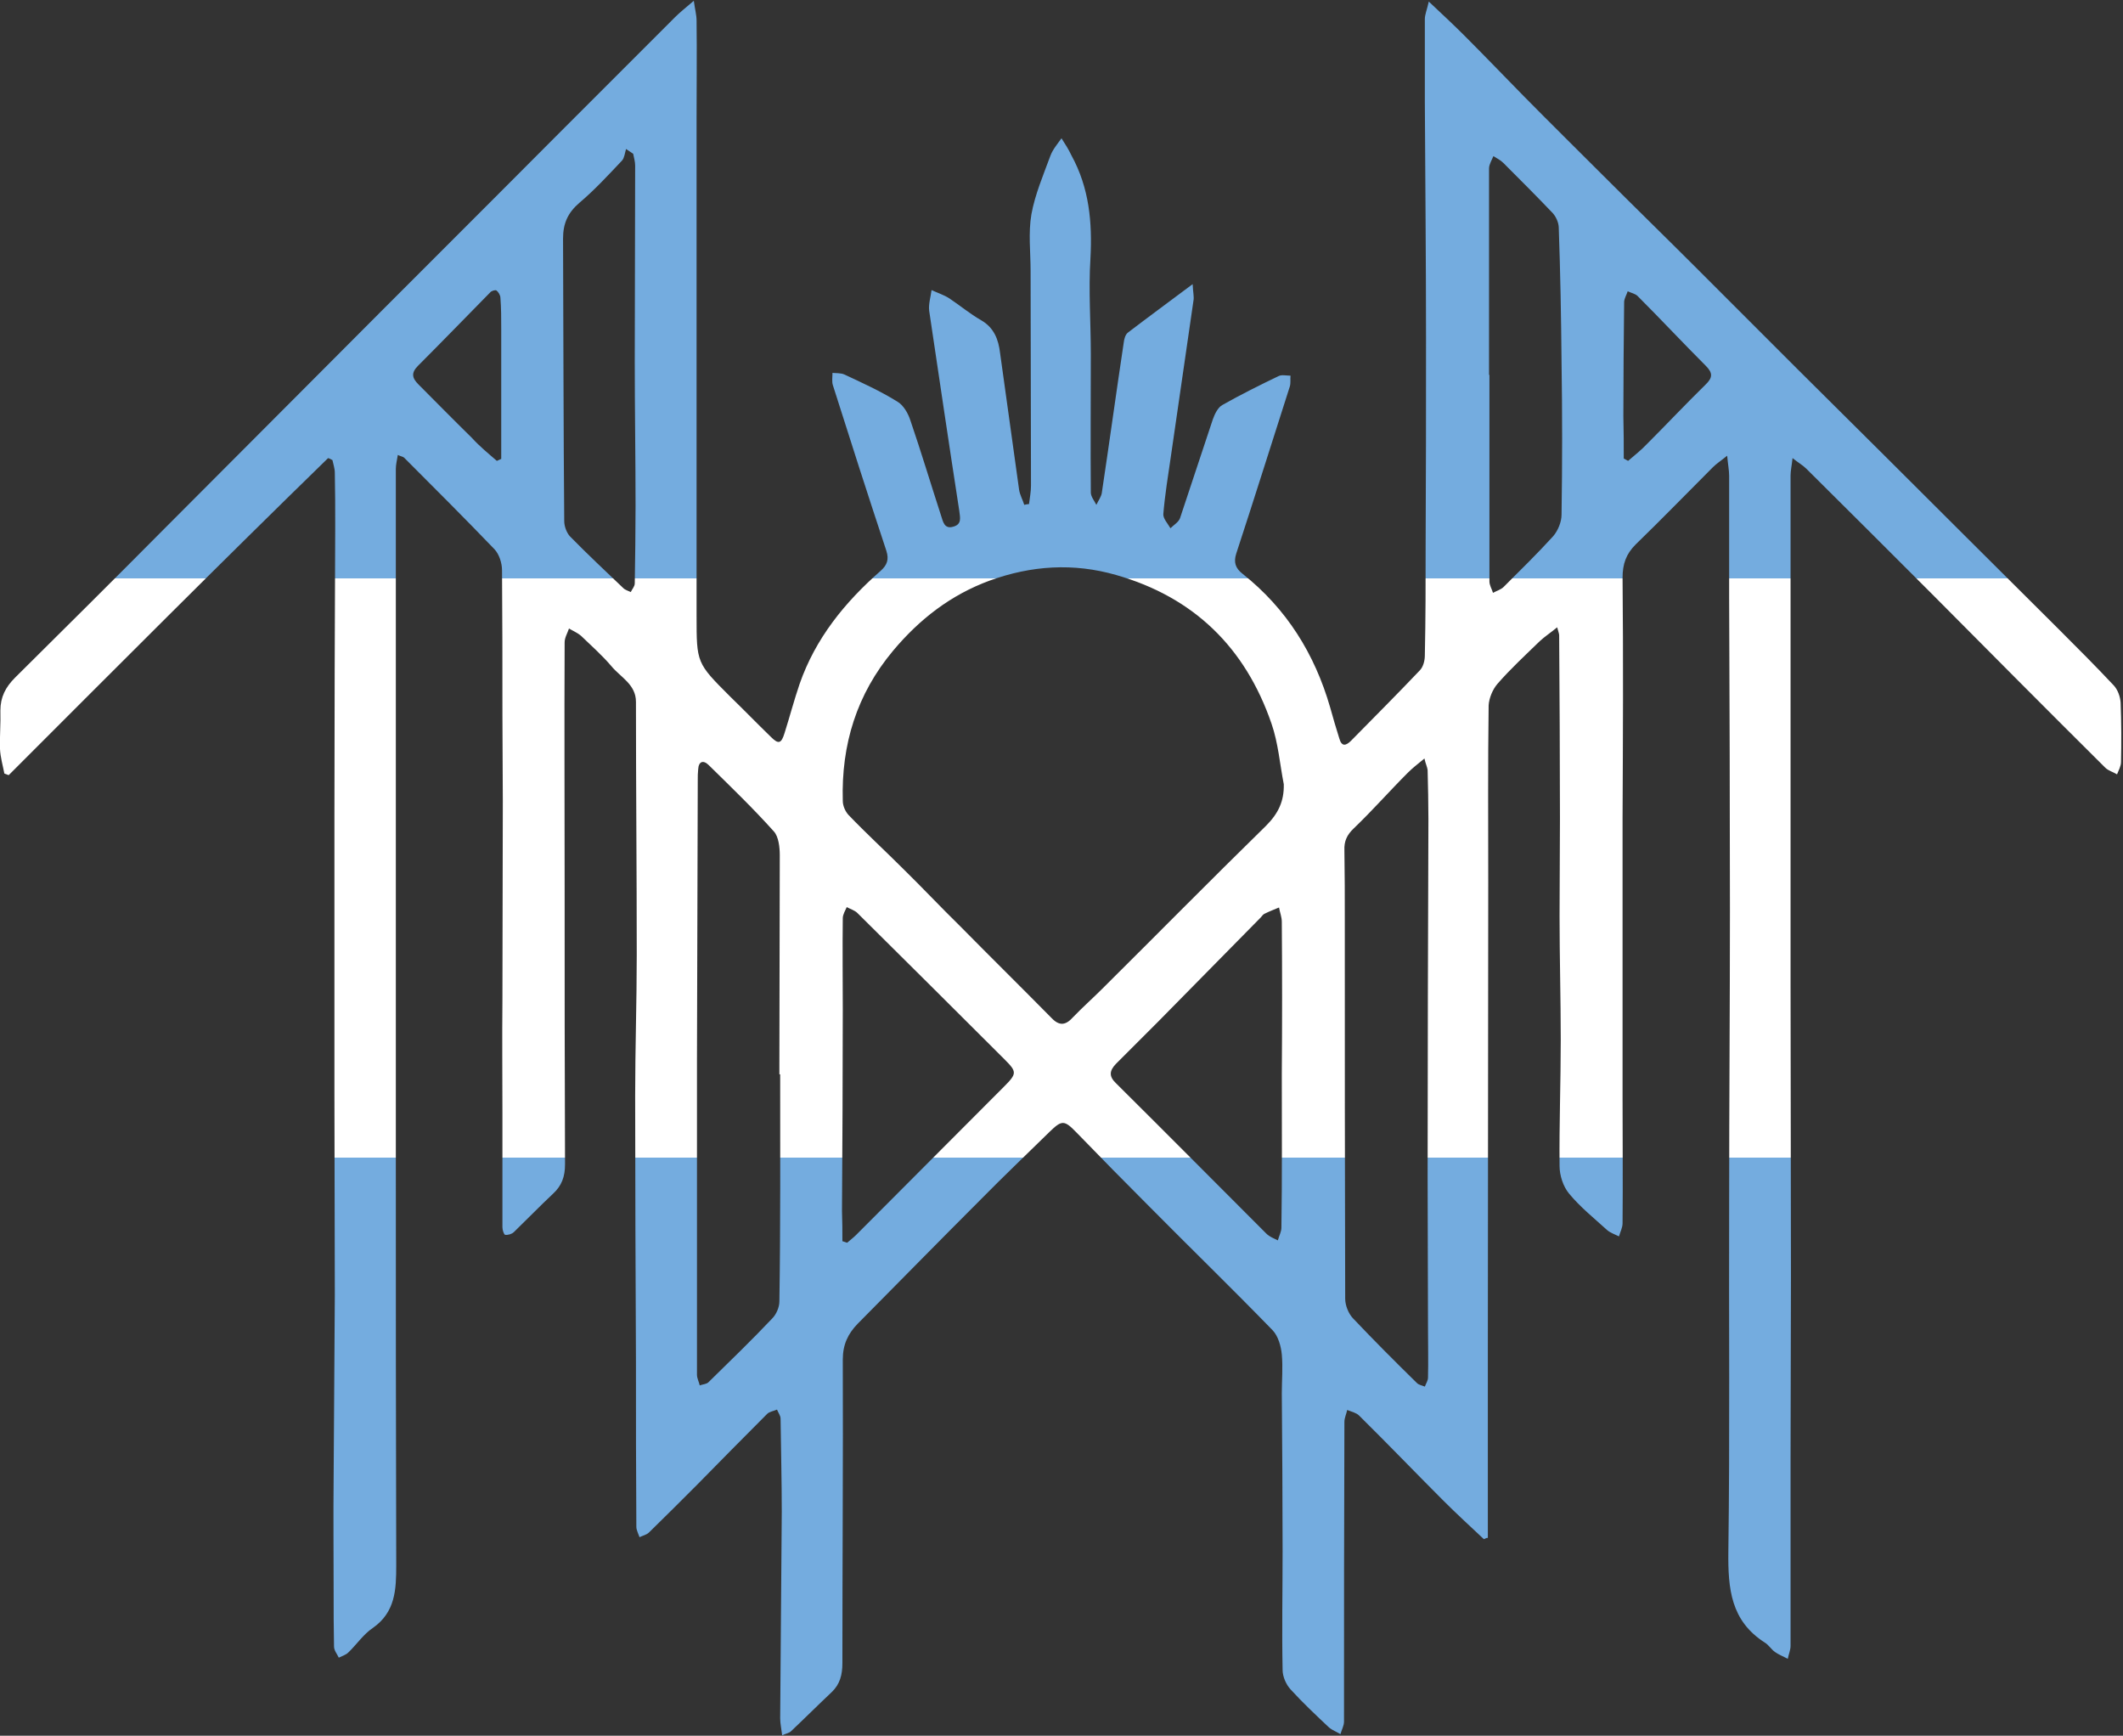 <svg
  xmlns="http://www.w3.org/2000/svg"
  width="535.8"
  height="438"
  viewBox="0 0 535.8 438"
  xml:space="preserve"
>
  <rect x="0" y="0" width="535.8" height="438" fill="#333333" stroke="none"/>
  <defs>
    <linearGradient id="argentina-gradient" x1="0%" y1="0%" x2="0%" y2="100%">
      <stop offset="0%" stop-color="#74ACDF" />
      <stop offset="33.33%" stop-color="#74ACDF" />
      <stop offset="33.34%" stop-color="white" />
      <stop offset="66.66%" stop-color="white" />
      <stop offset="66.67%" stop-color="#74ACDF" />
      <stop offset="100%" stop-color="#74ACDF" />
    </linearGradient>
  </defs>
  <g>
    <path
      fill="url(#argentina-gradient)"
      d="M374.5,388.4c-3.4-3.2-6.9-6.4-10.2-9.7c-7.1-7.1-14.1-14.4-21.3-21.5c-0.7-0.7-2-1-3-1.4c-0.2,1-0.7,2-0.7,3 c-0.1,25.2-0.1,50.4-0.1,75.6c0,1.1-0.6,2.1-0.9,3.2c-1-0.6-2.1-1-2.9-1.7c-3.3-3.1-6.6-6.2-9.7-9.6c-1.1-1.2-2-3.2-2-4.9 c-0.2-10,0-20,0-30c0-13.3-0.1-26.5-0.2-39.8c0-3.3,0.3-6.5,0-9.8c-0.2-2.1-0.9-4.6-2.3-6.1c-10.2-10.5-20.7-20.7-31-31.1 c-6.2-6.2-12.4-12.5-18.5-18.8c-3.1-3.2-3.7-3.2-6.8-0.2c-5.8,5.7-11.7,11.3-17.4,17.1c-10.4,10.4-20.7,20.9-31.1,31.4 c-2.4,2.5-3.7,5.2-3.7,9c0.1,25.5-0.1,51.1-0.1,76.6c0,2.9-0.6,5.3-2.7,7.3c-3.5,3.3-6.8,6.6-10.3,9.9c-0.4,0.4-1.1,0.5-2.2,1 c-0.2-1.7-0.5-3-0.5-4.3c0.1-17.4,0.3-34.8,0.4-52.1c0-7.8-0.2-15.6-0.3-23.5c0-0.8-0.6-1.5-0.9-2.3c-0.9,0.4-1.9,0.5-2.5,1.1 c-6,6-11.9,12-17.8,18c-4,4-8,8-12,11.9c-0.6,0.6-1.6,0.8-2.4,1.2c-0.3-0.9-0.8-1.8-0.8-2.6c-0.1-13.9-0.1-27.8-0.1-41.7 c-0.1-22.4-0.2-44.8-0.2-67.1c0-11.8,0.4-23.7,0.4-35.5c0-21.3-0.2-42.6-0.2-63.9c0-4.4-3.9-6.2-6.2-9c-2.3-2.7-5-5.1-7.6-7.6 c-0.9-0.8-2.1-1.3-3.1-1.9c-0.4,1.2-1.1,2.3-1.1,3.5c-0.1,20.5,0,41.1,0,61.6c0,23.4,0,46.7,0.1,70.1c0,3.1-0.8,5.4-3.1,7.5 c-3.3,3.1-6.5,6.4-9.8,9.6c-0.5,0.5-1.5,0.8-2.2,0.7c-0.3,0-0.7-1.2-0.7-1.9c0-9.6,0-19.1,0-28.7c0-9.5-0.1-19.1,0-28.6 c0-16.7,0.1-33.4,0.1-50.2c0-7.3-0.1-14.5-0.1-21.8c0-12.2,0-24.3-0.1-36.5c0-1.8-0.7-4-1.9-5.3c-7.5-7.8-15.2-15.5-22.8-23.1 c-0.3-0.3-0.8-0.3-1.6-0.7c-0.2,1.3-0.5,2.4-0.5,3.5c0,21,0,41.9,0,62.9c0,37.3,0,74.6,0,111.8c0,34,0,68,0.1,102 c0,6.1-0.2,11.8-5.9,15.8c-2.4,1.6-4.1,4.2-6.2,6.2c-0.6,0.6-1.6,0.9-2.4,1.3c-0.4-0.9-1.2-1.8-1.2-2.8c-0.1-4.6-0.1-9.1-0.1-13.7 c0-9.6-0.1-19.1,0-28.7c0.1-15.4,0.2-30.8,0.3-46.3c0-17-0.1-34.1-0.1-51.1c0-23.2,0-46.5,0-69.7c0-24.3,0.1-48.7,0.2-73 c0-4.6,0-9.1-0.1-13.7c0-1.1-0.4-2.2-0.6-3.2c-0.4-0.2-0.7-0.4-1.1-0.5C55.4,142.3,28.8,169,2.2,195.6c-0.4-0.1-0.7-0.3-1.1-0.4 c-0.4-2.1-1-4.1-1.1-6.2c-0.1-3.2,0.2-6.5,0.1-9.7c0-3.4,1.3-5.9,3.7-8.3c12.4-12.3,24.8-24.6,37.1-37 c13.4-13.4,26.8-26.9,40.2-40.3c20.5-20.6,41.1-41.1,61.6-61.7c9.2-9.2,18.4-18.4,27.6-27.6c1.3-1.3,2.7-2.4,4.8-4.2 c0.3,2.2,0.7,3.6,0.7,5c0.1,8.1,0,16.3,0,24.4c0,14.7,0,29.3,0,44c0,27.3,0,54.5,0,81.8c0,11.9,0,11.9,8.4,20.3 c3.5,3.4,6.9,6.9,10.4,10.3c1.9,1.9,2.6,1.6,3.4-1c1.3-4.1,2.4-8.3,3.8-12.4c4-11.5,11.4-20.6,20.4-28.5c1.7-1.5,2.2-2.9,1.5-5.1 c-4.6-13.9-9.1-27.9-13.5-41.8c-0.3-0.9-0.1-2-0.1-3.1c1,0.1,2.1,0,3,0.4c4.5,2.1,9.1,4.2,13.3,6.8c1.6,0.9,2.8,3,3.4,4.9 c2.7,7.9,5.1,15.9,7.7,23.9c0.5,1.5,0.8,3.5,3.1,2.8c2.2-0.6,1.7-2.3,1.5-4c-2.6-16.8-5.1-33.7-7.6-50.5c-0.2-1.7,0.4-3.5,0.6-5.2 c1.5,0.7,3.1,1.2,4.5,2.1c2.7,1.8,5.2,3.9,8,5.5c3.3,1.9,4.4,4.9,4.8,8.3c1.6,11.5,3.2,23,4.8,34.5c0.2,1.3,0.9,2.5,1.3,3.8 c0.4-0.1,0.8-0.2,1.2-0.2c0.2-1.6,0.5-3.1,0.5-4.7c0-18-0.1-36.1-0.1-54.1c0-4.8-0.6-9.6,0.2-14.3c0.9-5,3-9.9,4.8-14.8 c0.6-1.6,1.8-3,2.8-4.4c0.9,1.4,1.8,2.8,2.5,4.3c4.5,8.2,5.3,16.9,4.8,26.1c-0.5,8,0.1,16.1,0.1,24.1c0,11.6-0.1,23.2,0,34.9 c0,1,0.9,2.1,1.4,3.1c0.5-1.1,1.3-2.1,1.4-3.2c1.9-12.6,3.6-25.1,5.5-37.7c0.1-0.9,0.4-2.1,1.1-2.6c5.1-3.9,10.3-7.7,16.3-12.2 c0.1,2.2,0.4,3.2,0.2,4.2c-1.9,13.1-3.8,26.2-5.7,39.3c-0.7,4.8-1.5,9.7-1.9,14.5c-0.1,1.1,1.1,2.4,1.8,3.6c0.8-0.8,2-1.5,2.4-2.5 c2.8-8.3,5.5-16.7,8.3-25c0.5-1.4,1.3-3,2.4-3.6c4.6-2.6,9.4-5,14.2-7.3c0.8-0.4,2-0.1,3-0.1c-0.1,0.9,0.1,1.9-0.2,2.8 c-4.5,14-8.9,28.1-13.5,42.1c-0.7,2.2-0.2,3.7,1.6,5.1c11.1,8.8,18.2,20.2,22.1,33.7c0.7,2.6,1.5,5.2,2.3,7.8 c0.6,2.2,1.7,1.9,3,0.6c5.8-5.9,11.6-11.7,17.3-17.7c0.9-0.9,1.3-2.5,1.3-3.8c0.2-9.1,0.2-18.2,0.2-27.4 c0.1-17.6,0.1-35.2,0.1-52.8c0-19.9-0.2-39.8-0.3-59.6c0-6.9,0-13.9,0-20.8c0-1.1,0.5-2.2,1-4.4c3.4,3.2,6.2,5.8,8.9,8.5 c5,5,10,10.2,15,15.3c6.7,6.8,13.5,13.5,20.2,20.2c7.9,7.9,15.9,15.7,23.8,23.6c8.5,8.5,17,17,25.5,25.5 c14.4,14.3,28.8,28.6,43.1,42.9c7.5,7.5,15.1,15,22.6,22.5c4.7,4.7,9.3,9.3,13.8,14.1c1,1.1,1.6,2.8,1.7,4.3c0.2,5,0.2,10,0.1,15 c0,1-0.6,2.1-1,3.1c-1-0.6-2.2-0.9-3-1.7c-14.6-14.5-29.1-29.1-43.6-43.7c-10.6-10.6-21.2-21.2-31.8-31.7c-0.9-0.9-2-1.5-3.5-2.7 c-0.2,1.9-0.5,3.2-0.5,4.4c0,25.1,0,50.2,0,75.3c0,17.8,0,35.6,0,53.5c0,24.4,0.1,48.9,0.1,73.3c0,15.2-0.1,30.4-0.1,45.6 c0,15.9,0,31.7,0,47.6c0,1.1-0.5,2.2-0.7,3.3c-1.1-0.6-2.2-1-3.2-1.7c-1-0.7-1.6-1.8-2.6-2.4c-8.6-5.5-9.3-13.6-9.2-22.9 c0.4-29.3,0.1-58.7,0.2-88c0-24.7,0.2-49.3,0.2-74c0-26.3-0.1-52.6-0.2-78.9c0-10.2,0-20.4,0-30.6c0-1.4-0.3-2.9-0.5-5.1 c-1.6,1.3-2.7,2-3.6,2.9c-6.5,6.5-12.9,13.1-19.5,19.5c-2.4,2.4-3.3,4.9-3.3,8.4c0.2,20.2,0.1,40.4,0,60.6c0,23.6,0,47.1,0,70.7 c0,10.5,0.1,21.1,0,31.6c0,1.1-0.6,2.2-0.9,3.3c-1-0.5-2.2-0.9-3-1.6c-3.3-3-6.8-5.8-9.6-9.2c-1.5-1.8-2.4-4.6-2.4-7 c-0.1-10.6,0.3-21.2,0.3-31.8c0-10.4-0.3-20.8-0.3-31.2c0-8.2,0.1-16.5,0.1-24.7c0-15.4-0.1-30.8-0.2-46.2c0-0.4-0.2-0.8-0.5-2 c-1.7,1.4-3.1,2.3-4.4,3.5c-3.6,3.5-7.4,7-10.7,10.8c-1.2,1.4-2.1,3.6-2.2,5.4c-0.2,14.9-0.1,29.8-0.1,44.7 c0,39.2-0.1,78.4-0.1,117.7c0,14.8,0,29.6,0,44.3c0,1.1,0,2.3,0,3.4C375.3,388,374.9,388.2,374.5,388.4z M324,197.9 c-1-5.1-1.4-10.4-3.1-15.3c-6.6-19.2-19.6-31.9-39.2-37.5c-10.8-3.1-21.4-2.4-31.9,1.4c-9.8,3.6-17.7,9.7-24.4,17.7 c-9.2,11-13.1,23.7-12.7,37.9c0,1.2,0.6,2.6,1.4,3.5c4.5,4.7,9.3,9.1,13.9,13.7c4.8,4.7,9.4,9.6,14.2,14.3 c7.7,7.8,15.5,15.5,23.2,23.3c2,2.1,3.6,1.8,5.4-0.2c2.4-2.5,5-4.8,7.4-7.2c13.8-13.7,27.4-27.5,41.3-41.1 C322.6,205.3,324.1,202.2,324,197.9z M196.9,271.1c-0.1,0-0.1,0-0.2,0c0-1,0-2,0-2.9c0-17.5,0.1-35,0.1-52.4c0-2-0.3-4.7-1.5-6 c-5.2-5.8-10.8-11.2-16.4-16.7c-1.4-1.4-2.6-1-2.7,1.1c-0.1,0.9-0.1,1.7-0.1,2.6c-0.1,23.7-0.1,47.3-0.2,71c0,16.6,0,33.2,0,49.8 c0,9.8,0,19.6,0,29.3c0,0.9,0.5,1.8,0.7,2.7c0.8-0.3,1.7-0.3,2.2-0.8c5.4-5.3,10.9-10.6,16.1-16.1c1-1,1.8-2.8,1.8-4.3 C197,309.3,196.9,290.2,196.9,271.1z M359.5,191.4c-1.7,1.4-3,2.4-4.2,3.6c-4.6,4.6-8.9,9.5-13.6,14c-1.8,1.7-2.5,3.3-2.4,5.6 c0.1,5.9,0.1,11.7,0.1,17.6c0,31.8,0,63.7,0.1,95.5c0,1.7,0.8,3.7,1.9,4.9c5.3,5.6,10.7,11,16.2,16.4c0.5,0.5,1.3,0.6,2,0.9 c0.3-0.8,0.8-1.5,0.8-2.3c0.1-4.1,0-8.2,0-12.3c0-12.9-0.1-25.8-0.1-38.7c0-30,0.1-59.9,0.2-89.9c0-4.1-0.1-8.2-0.2-12.4 C360.2,193.5,359.8,192.8,359.5,191.4z M212.6,313.2c0.4,0.1,0.8,0.3,1.2,0.4c0.8-0.7,1.6-1.3,2.3-2c12.4-12.4,24.8-24.9,37.2-37.3 c3.4-3.4,3.4-3.8,0.2-7c-12.3-12.3-24.7-24.6-37.1-36.9c-0.7-0.7-1.8-1-2.7-1.5c-0.4,0.9-1,1.9-1,2.8c-0.1,7.7,0,15.4,0,23.1 c0,16.9-0.1,33.9-0.2,50.8C212.6,308.2,212.6,310.7,212.6,313.2z M323.5,271C323.6,271,323.6,271,323.5,271 c0.1-12.8,0.1-25.6,0-38.4c0-1.2-0.5-2.4-0.7-3.6c-1.2,0.5-2.5,1-3.7,1.6c-0.4,0.2-0.6,0.6-0.9,0.9c-8.7,8.8-17.3,17.6-26,26.4 c-3.5,3.5-7,7-10.6,10.6c-1.6,1.7-1.8,3.1,0.1,4.9c12.7,12.6,25.3,25.3,37.9,37.9c0.8,0.8,1.9,1.2,2.9,1.7c0.3-1.1,0.9-2.2,0.9-3.2 C323.6,296.9,323.5,284,323.5,271z M375.8,94.6c0,0,0.1,0,0.1,0c0,17.4,0,34.7,0,52.1c0,1,0.6,1.9,0.9,2.9c0.9-0.5,2-0.8,2.7-1.5 c4.2-4.2,8.5-8.4,12.5-12.8c1.2-1.4,2.1-3.6,2.1-5.4c0.2-12.9,0.2-25.7,0-38.6c-0.1-11.3-0.3-22.5-0.7-33.8c0-1.3-0.7-2.8-1.5-3.7 c-4.1-4.3-8.3-8.5-12.5-12.7c-0.7-0.7-1.7-1.2-2.5-1.7c-0.4,1-1.1,2.1-1.1,3.1C375.8,59.9,375.8,77.2,375.8,94.6z M159.8,38.8 c-0.6-0.4-1.2-0.8-1.8-1.2c-0.3,1-0.4,2.2-1,2.9c-3.5,3.7-7,7.5-10.8,10.7c-2.9,2.5-4.1,5.2-4.1,9c0.1,23.8,0.1,47.6,0.3,71.3 c0,1.3,0.6,2.9,1.4,3.8c4.4,4.5,9,8.8,13.5,13.1c0.5,0.5,1.3,0.7,1.9,1c0.3-0.7,1-1.4,1-2.2c0.1-6.5,0.2-13,0.2-19.5 c0-12.1-0.2-24.3-0.2-36.4c0-16.5,0.1-33,0.1-49.5C160.3,40.8,160,39.8,159.8,38.8z M409.8,115.7c0.4,0.2,0.7,0.4,1.1,0.6 c1.6-1.4,3.3-2.7,4.7-4.2c5-5,9.8-10.1,14.8-15c1.9-1.8,1.9-3,0.1-4.8c-5.8-5.8-11.4-11.8-17.2-17.6c-0.6-0.6-1.7-0.8-2.5-1.2 c-0.3,0.9-0.8,1.7-0.9,2.6c-0.1,9.6-0.2,19.3-0.2,28.9C409.8,108.7,409.8,112.2,409.8,115.7z M125.4,116.3c0.4-0.2,0.7-0.3,1.1-0.5 c0-10.9,0-21.9,0-32.8c0-2.6,0-5.2-0.2-7.8c0-0.7-0.5-1.5-1-1.9c-0.3-0.2-1.3,0.1-1.6,0.5c-6.1,6.2-12.1,12.4-18.2,18.5 c-1.8,1.8-1.5,3.1,0.1,4.7c4.5,4.5,9,9.1,13.5,13.5C121,112.6,123.2,114.4,125.4,116.3z"
    ></path>
  </g>
</svg>